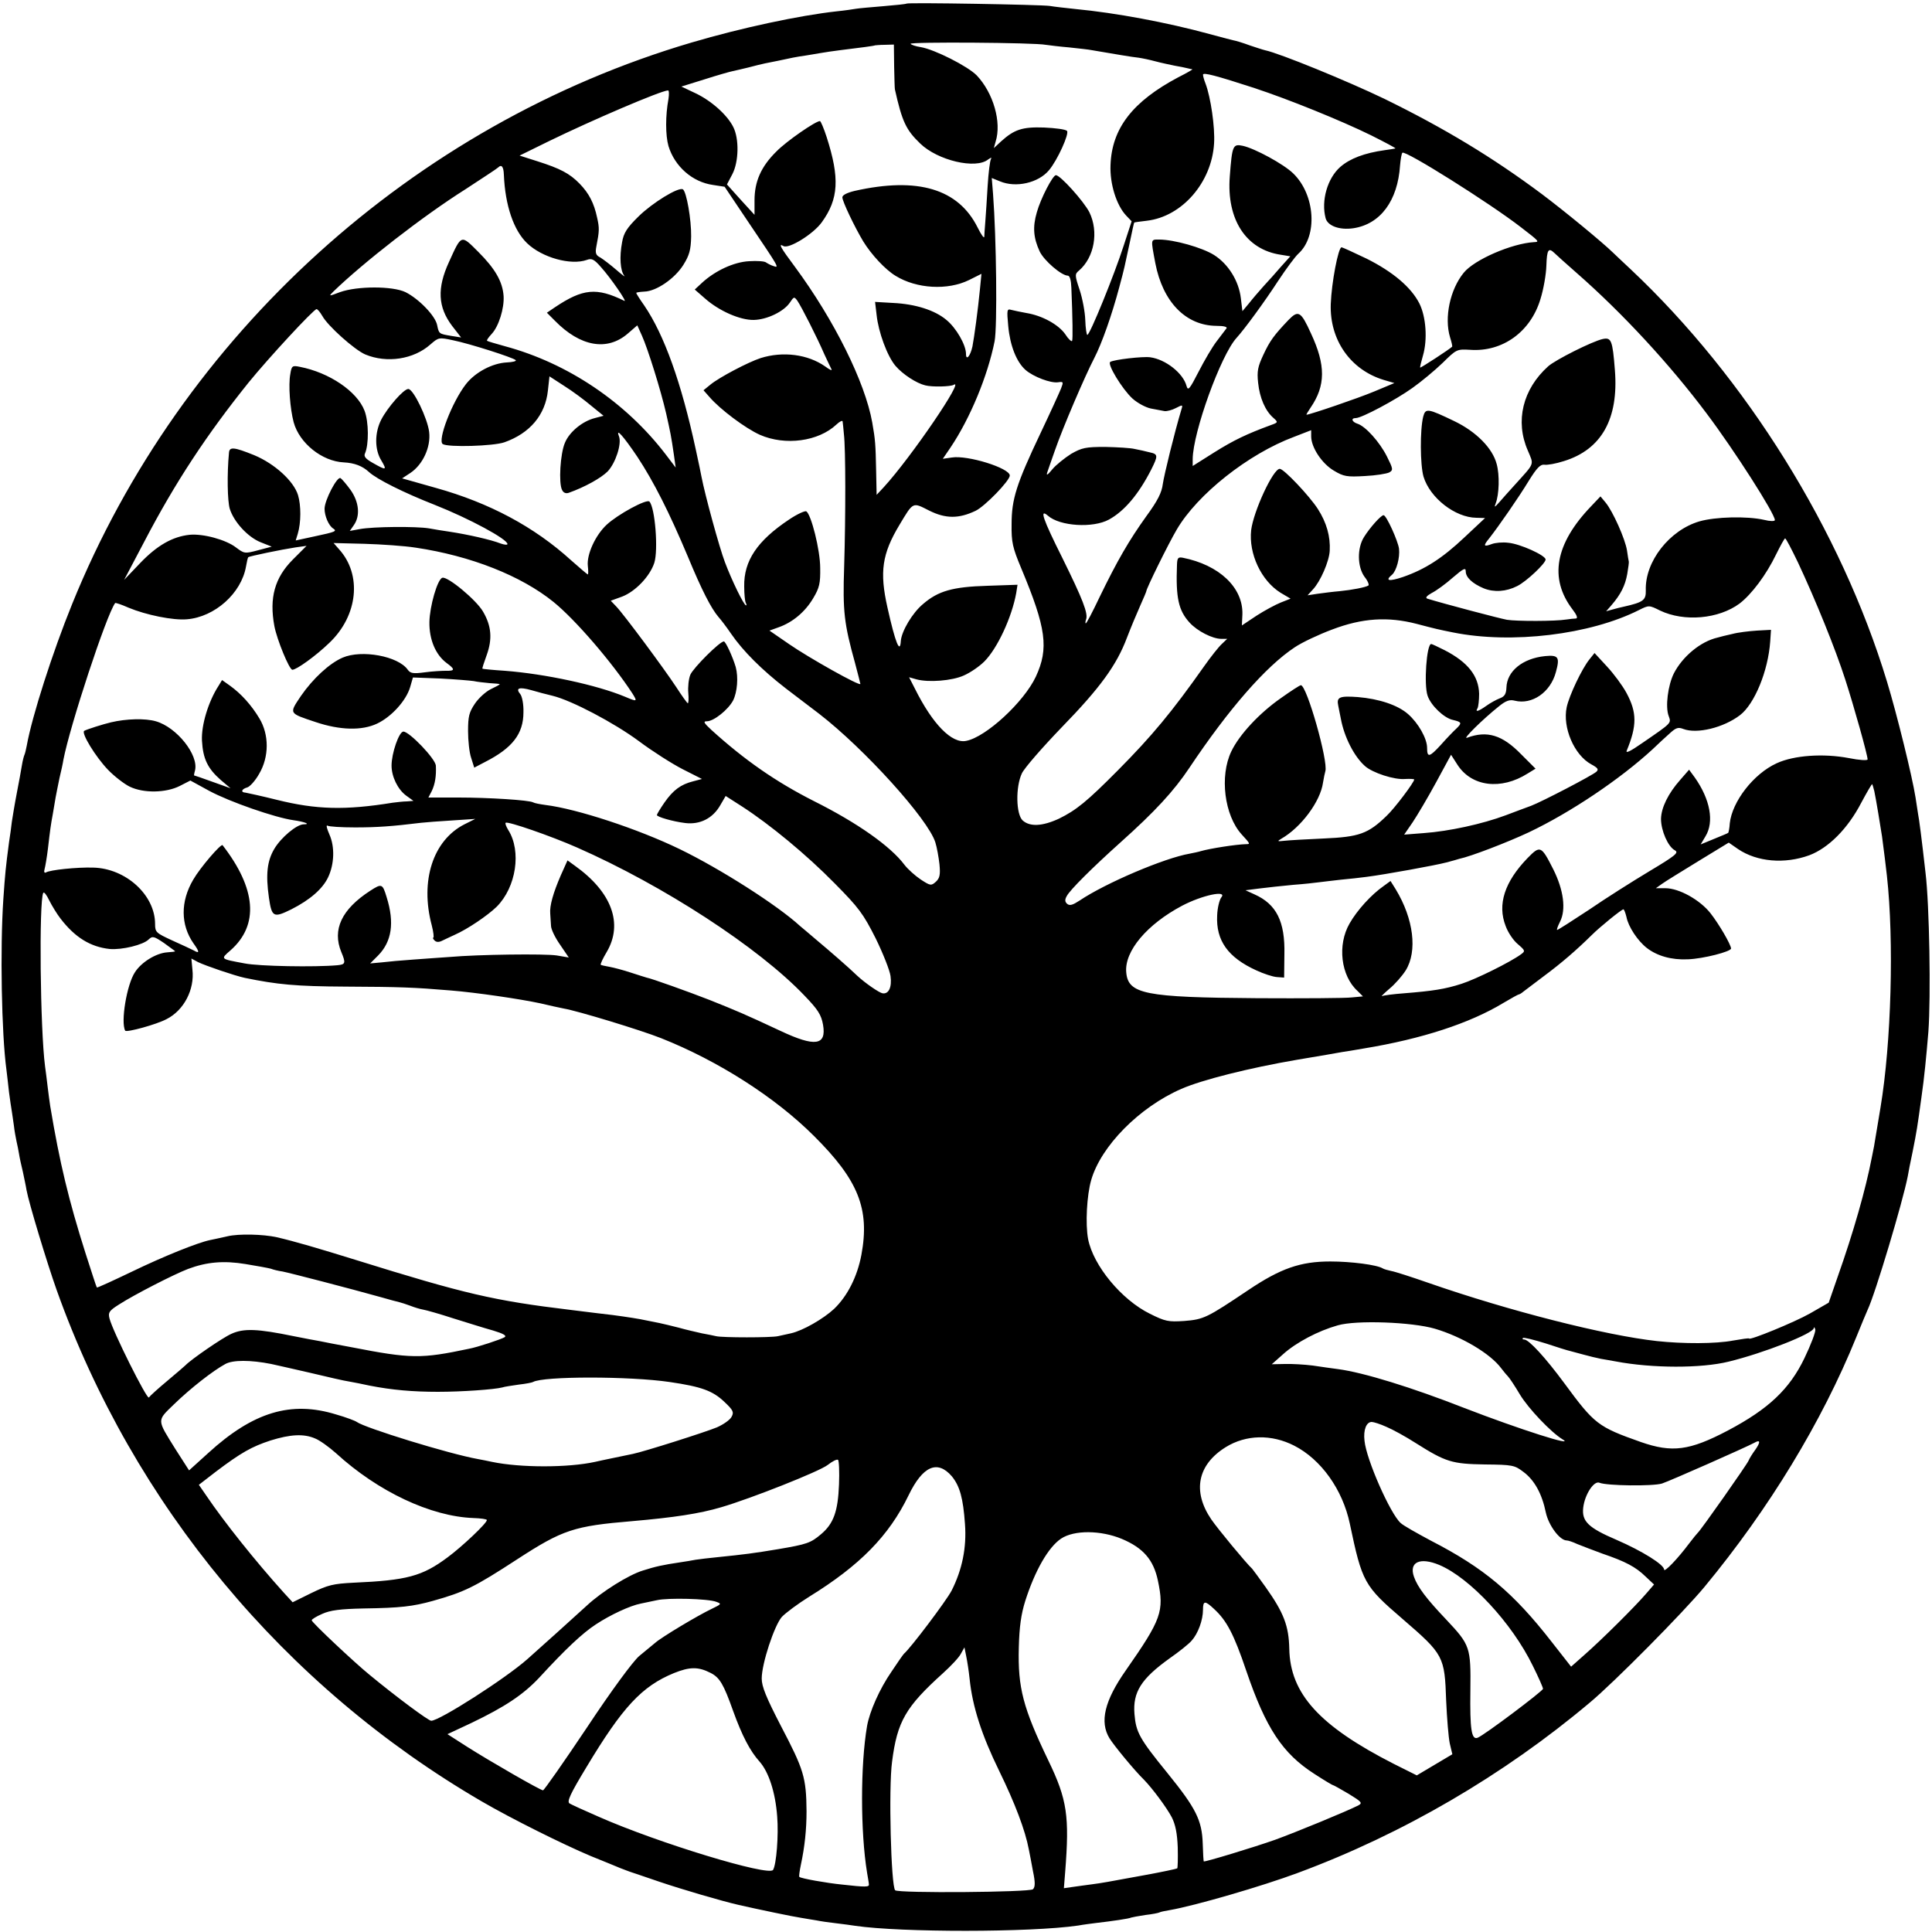 <?xml version="1.0" standalone="no"?>
<!DOCTYPE svg PUBLIC "-//W3C//DTD SVG 20010904//EN"
 "http://www.w3.org/TR/2001/REC-SVG-20010904/DTD/svg10.dtd">
<svg version="1.0" xmlns="http://www.w3.org/2000/svg"
 width="750pt" height="750pt" viewBox="0 0 750 750"
 preserveAspectRatio="xMidYMid meet">
<g transform="translate(0,750) scale(0.1,-0.1)"
fill="#000000" stroke="none">
<path d="M3519 7486 c-2 -2 -43 -6 -90 -10 -47 -4 -95 -8 -106 -10 -11 -2 -45
-7 -75 -10 -145 -16 -370 -64 -563 -121 -1082 -319 -1982 -1135 -2405 -2180
-76 -187 -156 -437 -176 -549 -3 -16 -7 -32 -9 -36 -2 -4 -7 -22 -10 -41 -3
-19 -12 -68 -20 -109 -8 -41 -16 -91 -19 -110 -2 -19 -7 -55 -11 -80 -13 -99
-15 -119 -22 -220 -13 -192 -7 -523 12 -663 2 -18 7 -57 10 -87 4 -30 9 -64
11 -75 2 -11 5 -36 8 -55 2 -19 7 -46 10 -60 3 -14 8 -36 10 -50 2 -14 9 -45
15 -70 5 -25 12 -56 14 -70 9 -50 80 -284 117 -388 297 -833 884 -1539 1650
-1985 115 -67 316 -167 423 -212 48 -19 100 -41 115 -47 15 -6 32 -12 37 -14
6 -2 57 -19 115 -39 89 -30 242 -75 308 -90 70 -16 213 -46 242 -50 19 -3 46
-8 60 -10 14 -3 48 -8 75 -11 28 -3 61 -8 75 -10 177 -26 679 -26 865 1 22 4
54 8 70 10 61 7 130 17 136 21 3 1 28 6 55 10 27 3 52 8 55 10 3 2 21 6 40 9
98 17 359 93 496 144 408 151 800 380 1134 661 94 78 364 351 446 450 250 302
456 641 589 969 19 47 39 95 44 106 30 63 137 421 156 519 2 12 10 55 19 96
16 80 18 94 34 210 11 75 19 159 27 255 10 137 4 492 -11 616 -15 133 -25 210
-29 229 -1 8 -6 38 -10 65 -13 82 -72 322 -111 450 -178 586 -546 1177 -994
1599 -24 22 -55 52 -70 66 -41 40 -188 161 -276 227 -189 141 -377 255 -610
369 -143 69 -407 177 -464 189 -9 2 -36 11 -60 19 -24 9 -53 18 -65 20 -12 3
-52 13 -91 24 -165 45 -363 82 -520 97 -38 4 -83 9 -100 12 -34 5 -551 14
-556 9z m541 -160 c14 -2 54 -7 90 -10 36 -4 76 -8 90 -11 82 -14 158 -27 180
-29 14 -2 43 -8 65 -14 22 -6 56 -13 75 -17 19 -3 42 -8 50 -10 8 -2 17 -4 19
-4 1 -1 -23 -15 -55 -31 -177 -94 -258 -198 -263 -341 -3 -73 23 -155 60 -195
l22 -23 -31 -95 c-36 -112 -131 -346 -141 -346 -3 0 -7 26 -8 58 -1 31 -11 84
-22 117 -19 57 -19 61 -2 75 59 51 77 150 40 226 -22 43 -113 144 -130 144
-12 0 -59 -90 -74 -144 -17 -58 -13 -100 11 -152 17 -36 85 -94 109 -94 8 0
13 -18 14 -47 5 -119 6 -199 3 -206 -2 -5 -15 7 -27 26 -26 37 -89 72 -151 82
-21 4 -47 9 -58 12 -17 5 -18 1 -12 -63 7 -76 32 -139 67 -170 31 -27 98 -52
126 -48 21 3 22 2 12 -24 -6 -15 -41 -92 -79 -172 -95 -200 -113 -258 -113
-355 -1 -70 4 -91 37 -170 98 -234 108 -312 57 -422 -46 -98 -193 -234 -270
-249 -56 -12 -131 65 -200 204 l-22 43 28 -8 c47 -13 139 -6 185 15 25 11 60
35 79 54 51 51 107 172 124 266 l5 32 -117 -4 c-135 -4 -191 -20 -250 -71 -41
-34 -83 -105 -86 -143 -3 -52 -21 -9 -52 130 -31 138 -21 208 47 321 54 90 50
88 115 55 64 -32 115 -32 180 -1 36 17 133 117 133 137 0 29 -164 80 -225 70
l-35 -5 30 44 c76 113 144 277 171 412 11 57 7 401 -6 572 l-5 62 32 -13 c62
-26 149 -6 190 43 33 39 80 143 70 153 -6 6 -45 11 -89 13 -85 3 -116 -8 -167
-54 l-28 -26 7 25 c24 76 -9 189 -73 257 -35 36 -164 101 -217 110 -20 3 -38
9 -40 13 -5 8 483 5 525 -4z m-589 -82 c1 -46 2 -87 3 -91 28 -125 43 -157 98
-210 68 -66 216 -101 264 -62 10 7 15 9 11 2 -4 -7 -10 -54 -13 -105 -3 -51
-7 -113 -9 -138 -2 -25 -4 -52 -4 -59 -1 -8 -12 8 -26 36 -75 150 -232 197
-477 142 -29 -7 -48 -16 -48 -25 0 -16 48 -116 81 -171 32 -52 86 -110 126
-134 81 -50 202 -57 285 -16 l48 24 -6 -61 c-8 -82 -22 -184 -29 -221 -8 -37
-25 -57 -25 -29 0 35 -38 101 -76 132 -45 38 -121 62 -208 66 l-69 4 6 -51 c7
-66 41 -159 73 -197 28 -33 82 -68 116 -76 27 -7 98 -5 110 2 46 29 -164 -280
-271 -397 l-28 -30 -2 98 c-2 97 -3 115 -15 183 -28 157 -148 398 -300 604
-56 75 -66 93 -45 81 20 -13 116 46 149 92 66 91 70 172 19 331 -11 34 -23 62
-26 62 -17 0 -130 -78 -169 -118 -60 -59 -85 -117 -85 -190 l0 -56 -54 59 -53
59 21 40 c25 48 27 138 3 184 -24 47 -85 101 -146 130 l-55 26 90 28 c50 16
99 30 110 32 11 2 38 9 60 14 22 6 51 13 65 16 14 3 36 7 50 10 45 10 75 16
105 20 17 3 44 7 60 10 17 3 50 8 75 11 82 10 135 17 137 19 1 0 18 2 37 2
l36 1 1 -83z m1399 -86 c131 -43 336 -126 452 -183 54 -27 97 -50 95 -51 -1
-1 -20 -4 -42 -7 -78 -11 -134 -32 -172 -65 -50 -44 -75 -131 -57 -199 8 -30
54 -47 108 -39 105 16 172 107 181 244 2 24 6 46 9 49 11 11 340 -196 460
-289 73 -56 73 -57 51 -58 -86 -5 -232 -68 -273 -119 -53 -65 -76 -174 -53
-250 6 -19 10 -36 8 -37 -10 -10 -122 -83 -124 -81 -1 2 4 23 11 47 18 62 12
150 -14 202 -32 63 -103 123 -205 174 -50 24 -94 44 -97 44 -13 0 -39 -138
-42 -220 -5 -140 77 -256 206 -295 l41 -12 -79 -33 c-62 -26 -247 -89 -262
-90 -2 0 5 12 16 28 58 85 59 164 1 288 -39 86 -49 91 -87 52 -56 -59 -72 -80
-98 -136 -21 -45 -25 -63 -20 -108 6 -59 28 -109 59 -136 19 -17 19 -18 -9
-28 -95 -35 -145 -59 -220 -106 l-84 -53 0 27 c1 104 109 403 170 470 31 34
108 139 162 222 31 47 66 94 78 105 76 68 66 229 -20 312 -37 36 -149 97 -196
107 -38 8 -41 1 -50 -119 -13 -167 63 -284 198 -304 l37 -6 -36 -40 c-19 -22
-49 -56 -67 -75 -17 -19 -43 -49 -57 -67 l-26 -31 -6 50 c-8 68 -49 133 -104
168 -46 29 -156 60 -213 60 -34 0 -33 4 -15 -92 29 -150 118 -242 237 -243 29
0 44 -4 39 -10 -4 -5 -21 -28 -38 -50 -17 -22 -48 -75 -70 -118 -35 -68 -41
-76 -47 -55 -13 49 -81 103 -141 111 -29 4 -141 -9 -155 -18 -13 -8 46 -105
86 -142 20 -18 52 -35 72 -39 20 -4 44 -8 53 -10 9 -1 29 4 44 12 25 13 27 13
22 -3 -28 -93 -68 -257 -73 -292 -4 -33 -20 -65 -64 -125 -68 -95 -113 -173
-181 -313 -27 -57 -51 -103 -54 -103 -2 0 -2 7 1 15 9 23 -13 79 -92 239 -76
152 -90 193 -56 164 46 -41 175 -49 237 -15 60 33 115 98 164 194 27 54 27 60
-6 67 -16 4 -41 10 -58 13 -16 4 -68 7 -115 8 -75 0 -90 -3 -132 -27 -25 -16
-59 -43 -73 -60 -17 -21 -24 -26 -20 -13 4 11 17 50 30 86 30 87 117 290 153
359 29 56 68 166 97 275 21 78 20 77 40 170 9 44 17 80 18 81 1 1 23 4 49 7
137 16 252 149 261 300 4 63 -13 179 -33 232 -6 15 -10 30 -10 35 0 10 52 -4
200 -52z m-2275 -42 c-12 -64 -12 -141 0 -183 24 -79 93 -140 173 -151 l45 -7
94 -140 c118 -175 119 -176 96 -168 -10 3 -23 10 -29 14 -5 5 -35 7 -66 5 -59
-3 -132 -37 -183 -84 l-28 -26 39 -34 c55 -49 137 -85 190 -84 52 1 117 33
140 67 16 24 17 24 29 8 16 -23 77 -143 105 -208 13 -27 25 -54 28 -59 3 -6
-8 -1 -24 11 -68 48 -165 60 -251 33 -49 -16 -161 -75 -195 -103 l-27 -22 23
-26 c41 -48 140 -122 196 -147 98 -43 227 -26 297 40 13 12 23 17 24 12 1 -5
3 -27 5 -49 7 -56 7 -318 1 -515 -6 -173 0 -222 42 -373 11 -42 21 -80 21 -82
0 -11 -201 102 -276 154 l-77 53 36 13 c54 19 103 60 134 113 24 40 28 58 27
117 0 70 -35 208 -54 220 -5 3 -36 -11 -67 -32 -123 -82 -176 -160 -174 -260
0 -29 3 -58 6 -63 3 -6 4 -10 1 -10 -8 0 -55 96 -82 168 -21 55 -77 259 -91
332 -3 14 -6 30 -7 35 -1 6 -8 37 -15 70 -56 260 -123 446 -200 559 -17 24
-31 46 -31 49 0 2 14 4 31 5 47 1 119 51 152 104 23 37 29 58 30 110 1 65 -18
174 -32 183 -17 10 -118 -52 -172 -105 -46 -45 -58 -65 -64 -100 -11 -58 -7
-110 8 -130 7 -8 -7 2 -30 22 -23 20 -51 41 -62 48 -18 9 -21 17 -16 43 12 61
12 72 3 112 -12 57 -32 95 -68 132 -39 40 -76 59 -164 87 l-69 22 114 56 c166
81 432 195 462 197 4 1 5 -14 2 -33z m-639 -294 c5 -120 38 -216 90 -266 58
-56 170 -87 232 -65 19 7 28 3 55 -28 38 -42 103 -137 91 -131 -108 53 -161
48 -270 -25 l-31 -21 31 -31 c99 -101 203 -119 283 -50 l37 32 18 -40 c23 -51
73 -211 94 -302 17 -76 19 -85 30 -160 l7 -50 -38 50 c-155 203 -380 355 -625
421 -36 10 -67 19 -69 21 -3 2 6 14 18 27 27 29 49 99 46 147 -4 56 -33 106
-98 171 -68 68 -65 69 -114 -39 -47 -102 -43 -175 12 -248 l35 -45 -38 6 c-48
8 -48 8 -55 42 -7 36 -71 102 -123 128 -50 24 -187 24 -254 0 -45 -17 -45 -17
-25 3 116 112 345 291 513 397 64 42 121 79 126 84 13 13 21 3 22 -28z m4078
-304 c7 -7 46 -42 87 -78 177 -155 361 -354 504 -545 107 -142 265 -389 265
-414 0 -5 -19 -5 -42 1 -66 15 -189 12 -251 -6 -116 -34 -212 -156 -208 -268
1 -38 -10 -46 -85 -63 -10 -2 -30 -7 -44 -11 l-25 -7 21 24 c36 42 53 76 61
121 4 24 7 45 6 48 -1 3 -4 22 -7 43 -7 45 -55 152 -83 186 l-20 24 -37 -39
c-139 -145 -163 -279 -72 -399 17 -22 22 -35 14 -36 -7 0 -24 -2 -38 -4 -42
-7 -193 -7 -230 -1 -28 5 -244 62 -309 82 -9 3 -3 11 17 22 18 9 55 36 82 60
41 35 50 40 50 24 0 -23 25 -47 70 -66 40 -16 87 -13 130 9 36 18 110 88 110
103 0 16 -99 61 -145 65 -22 3 -51 0 -64 -5 -32 -12 -34 -7 -10 22 36 46 114
158 154 224 31 50 45 64 60 62 11 -2 45 4 76 14 146 45 213 164 198 353 -9
116 -14 128 -47 121 -41 -9 -184 -81 -212 -106 -99 -89 -129 -213 -79 -327 24
-58 29 -45 -53 -136 -20 -22 -46 -51 -58 -65 -18 -20 -20 -21 -14 -5 14 36 16
111 4 154 -16 61 -79 125 -164 166 -104 50 -112 51 -121 18 -13 -52 -12 -187
1 -233 25 -83 123 -159 205 -160 l34 -1 -80 -75 c-87 -82 -153 -124 -239 -154
-54 -18 -71 -15 -42 9 17 15 31 66 27 101 -4 30 -49 130 -60 130 -10 0 -53
-48 -76 -85 -27 -43 -26 -115 2 -154 13 -16 19 -32 15 -34 -11 -7 -62 -17
-112 -22 -25 -2 -63 -7 -85 -10 l-39 -6 21 23 c29 31 63 109 65 150 3 55 -12
109 -46 162 -32 50 -132 156 -148 156 -26 0 -102 -165 -111 -238 -10 -92 39
-196 114 -243 l39 -23 -38 -15 c-20 -8 -63 -31 -94 -51 l-57 -38 2 43 c3 104
-90 192 -232 220 -18 3 -21 -1 -22 -28 -5 -128 6 -177 49 -224 30 -33 89 -63
123 -63 l23 0 -21 -20 c-12 -11 -43 -50 -69 -87 -124 -176 -203 -271 -334
-403 -121 -122 -162 -155 -229 -188 -65 -30 -113 -32 -141 -7 -26 24 -28 130
-3 183 10 21 79 100 154 178 149 153 214 242 254 349 15 39 38 94 51 123 13
29 24 55 24 57 0 10 85 183 118 239 80 137 278 294 455 360 l67 26 0 -24 c0
-43 42 -106 88 -133 38 -23 51 -25 120 -21 43 2 85 9 95 14 16 9 15 14 -9 62
-28 56 -83 117 -114 127 -22 7 -27 22 -7 22 23 0 156 71 220 117 34 24 87 68
117 97 54 53 55 54 107 51 126 -9 235 70 273 197 12 38 22 96 23 130 2 62 8
71 31 49z m-4783 -244 c20 -38 125 -132 167 -150 84 -35 188 -19 253 39 31 27
33 28 88 16 64 -13 233 -67 243 -77 4 -4 -12 -8 -35 -9 -56 -3 -122 -38 -158
-84 -54 -69 -112 -220 -90 -233 21 -13 196 -8 239 7 99 35 159 106 169 201 l6
55 57 -37 c32 -20 79 -55 105 -77 l48 -39 -34 -9 c-48 -12 -99 -54 -116 -96
-18 -41 -25 -157 -11 -183 5 -11 15 -15 26 -11 62 22 125 57 151 83 31 33 55
107 44 136 -14 36 17 1 71 -79 64 -97 124 -216 196 -387 55 -133 91 -202 119
-235 10 -11 32 -40 49 -65 46 -67 119 -140 212 -212 19 -15 78 -59 130 -99
176 -136 423 -409 451 -499 6 -19 13 -58 16 -85 4 -41 1 -54 -14 -68 -18 -16
-21 -16 -59 9 -21 14 -50 40 -63 57 -54 72 -183 163 -351 247 -148 75 -269
159 -399 277 -29 27 -32 33 -17 33 27 0 83 45 102 81 16 32 21 90 10 130 -12
40 -39 99 -46 99 -16 0 -118 -102 -130 -129 -7 -17 -10 -49 -8 -71 2 -22 1
-40 -2 -40 -3 1 -23 29 -45 63 -46 70 -203 282 -233 313 l-21 22 44 16 c52 20
108 79 125 131 16 50 3 215 -19 238 -11 11 -123 -50 -166 -90 -44 -41 -78
-116 -73 -160 2 -18 2 -33 0 -33 -2 0 -31 25 -65 55 -143 130 -317 223 -525
281 l-131 37 32 21 c48 32 80 100 73 159 -6 52 -61 167 -81 167 -18 0 -80 -71
-105 -119 -26 -51 -26 -116 0 -158 23 -39 20 -40 -31 -11 -29 16 -38 26 -32
38 15 34 15 122 -2 166 -29 75 -137 148 -251 170 -29 6 -32 4 -37 -28 -8 -43
-1 -134 13 -187 22 -81 110 -152 195 -156 41 -2 72 -14 97 -37 30 -28 136 -81
256 -128 134 -53 282 -133 282 -152 0 -4 -12 -3 -26 2 -38 15 -127 35 -199 46
-22 3 -58 9 -80 13 -49 8 -216 7 -269 -3 l-38 -7 16 23 c25 36 20 89 -13 136
-16 22 -34 43 -39 46 -13 8 -62 -86 -62 -119 0 -28 16 -66 34 -77 15 -10 8
-13 -72 -30 l-74 -16 8 26 c13 43 13 110 1 150 -17 55 -91 122 -170 155 -79
32 -96 33 -98 10 -8 -84 -6 -188 3 -218 16 -51 70 -110 120 -130 l43 -17 -53
-14 c-52 -14 -54 -13 -86 11 -39 30 -127 54 -180 49 -66 -7 -126 -41 -192
-110 l-62 -65 78 148 c120 230 242 415 405 618 79 97 253 285 264 285 4 0 14
-12 22 -26z m5728 -956 c69 -147 146 -337 184 -455 34 -105 87 -294 87 -311 0
-5 -33 -3 -72 5 -100 19 -214 11 -281 -20 -90 -41 -173 -149 -182 -233 -1 -20
-5 -36 -6 -37 -2 -2 -27 -12 -56 -24 l-51 -21 19 32 c34 56 18 143 -42 228
l-22 30 -34 -39 c-47 -53 -74 -108 -75 -152 0 -45 27 -108 54 -122 16 -9 3
-20 -99 -81 -65 -39 -171 -106 -235 -150 -65 -43 -120 -78 -123 -78 -3 0 2 14
11 32 24 47 14 123 -26 203 -47 93 -51 94 -100 44 -89 -92 -118 -180 -85 -264
9 -25 30 -56 47 -70 29 -25 30 -27 12 -40 -41 -30 -174 -96 -230 -114 -65 -21
-112 -28 -224 -37 -41 -3 -79 -8 -85 -11 -5 -2 7 10 28 28 22 18 50 50 64 72
46 74 31 200 -39 315 l-20 32 -26 -19 c-49 -34 -104 -95 -133 -146 -48 -83
-34 -203 31 -262 l21 -21 -43 -4 c-24 -3 -189 -4 -368 -3 -437 3 -501 16 -508
101 -7 82 81 186 217 258 78 41 177 62 152 32 -7 -9 -15 -40 -16 -70 -5 -97
42 -163 152 -213 28 -13 64 -25 80 -26 l28 -2 1 90 c3 128 -31 195 -116 233
l-35 16 55 7 c30 4 89 10 130 14 41 3 86 8 100 10 14 2 52 6 85 10 33 3 78 8
100 11 71 9 269 45 310 56 22 6 45 12 50 14 44 9 187 64 270 103 162 77 354
206 480 322 22 21 52 49 68 63 23 21 32 24 52 16 53 -20 156 5 220 54 56 43
109 171 117 286 l3 45 -55 -3 c-30 -2 -73 -7 -95 -13 -22 -5 -48 -11 -57 -14
-66 -15 -136 -73 -170 -139 -23 -46 -34 -130 -20 -166 10 -28 13 -25 -102
-104 -46 -32 -66 -42 -61 -30 40 97 40 148 -1 224 -15 28 -49 74 -76 103 l-48
52 -20 -25 c-29 -36 -78 -139 -88 -185 -17 -79 29 -186 95 -222 26 -14 30 -20
20 -29 -15 -14 -211 -116 -253 -132 -16 -6 -60 -22 -99 -37 -91 -34 -220 -62
-317 -69 l-77 -6 33 48 c18 27 59 96 91 155 l58 107 25 -39 c55 -85 169 -99
272 -34 l31 19 -56 56 c-73 75 -132 93 -210 64 -20 -8 61 72 125 123 26 21 41
26 60 21 67 -17 139 32 160 111 16 58 10 67 -42 62 -88 -9 -148 -59 -150 -122
-1 -25 -7 -35 -26 -42 -13 -5 -37 -18 -52 -29 -31 -22 -45 -26 -34 -9 3 6 6
31 6 56 -2 69 -43 122 -134 169 -26 13 -49 24 -52 24 -18 0 -29 -158 -14 -201
13 -38 64 -87 99 -94 34 -8 35 -12 12 -34 -10 -9 -37 -37 -60 -63 -44 -48 -53
-50 -53 -11 0 36 -34 96 -74 131 -40 35 -112 59 -195 66 -71 5 -83 0 -76 -33
3 -14 7 -37 10 -50 13 -72 52 -148 94 -185 29 -26 114 -54 156 -50 19 1 35 0
35 -2 0 -11 -77 -113 -107 -141 -72 -70 -107 -82 -244 -88 -68 -3 -137 -7
-154 -9 -26 -3 -28 -2 -11 8 77 44 152 145 162 218 3 18 7 38 9 44 12 38 -72
334 -95 334 -4 0 -38 -22 -76 -49 -85 -59 -163 -143 -194 -208 -46 -96 -27
-248 40 -322 34 -37 34 -38 18 -38 -41 -1 -141 -17 -176 -27 -9 -3 -29 -7 -44
-10 -98 -17 -326 -114 -427 -182 -26 -17 -38 -21 -48 -13 -9 8 -10 16 -2 30
12 24 101 112 209 209 133 119 207 199 267 289 153 229 297 394 409 468 28 19
94 50 145 69 118 45 217 51 329 22 72 -19 85 -22 140 -33 228 -46 533 -9 723
87 38 19 39 19 81 -2 94 -45 228 -33 309 27 47 36 104 112 142 191 17 34 32
62 35 62 3 0 25 -42 49 -92z m-5365 56 c214 -32 409 -109 535 -211 85 -69 227
-234 306 -355 20 -32 19 -33 -28 -13 -110 46 -311 89 -467 101 -47 3 -86 7
-87 8 -2 1 6 24 16 52 23 63 19 114 -14 170 -26 45 -138 138 -158 131 -19 -6
-49 -111 -50 -172 -1 -68 24 -127 67 -159 33 -24 33 -31 -3 -30 -16 0 -53 -2
-82 -6 -45 -6 -56 -4 -66 10 -37 53 -179 79 -253 47 -51 -22 -115 -81 -162
-149 -46 -69 -48 -66 57 -101 95 -32 180 -34 239 -6 55 26 112 88 128 141 l11
38 106 -4 c58 -3 117 -8 130 -10 13 -3 41 -6 62 -8 22 -1 39 -3 39 -4 0 -2
-15 -10 -34 -19 -19 -9 -47 -34 -62 -56 -23 -34 -27 -50 -27 -107 0 -37 5 -84
12 -104 l12 -38 42 22 c106 54 149 109 149 193 1 30 -5 61 -12 70 -20 24 -5
29 42 16 24 -7 61 -17 83 -22 74 -18 239 -105 335 -176 52 -39 129 -88 170
-109 l75 -38 -34 -9 c-48 -12 -78 -34 -112 -83 -16 -23 -29 -45 -29 -48 0 -7
61 -25 110 -31 57 -7 107 18 136 69 l21 36 64 -41 c108 -70 249 -186 359 -298
94 -95 111 -118 159 -213 29 -59 55 -125 58 -147 6 -43 -7 -71 -31 -67 -13 2
-68 40 -98 68 -33 32 -108 97 -157 138 -29 25 -59 50 -65 55 -88 81 -311 223
-468 299 -161 78 -398 156 -520 171 -22 3 -43 7 -48 10 -14 9 -174 19 -291 19
l-116 0 13 25 c13 27 18 59 16 99 -2 27 -103 132 -126 132 -17 0 -46 -84 -46
-132 0 -43 24 -92 56 -116 l29 -21 -25 -2 c-14 0 -38 -3 -55 -5 -185 -30 -297
-27 -450 11 -60 15 -116 27 -122 28 -20 1 -15 14 6 20 10 2 32 26 47 53 39 66
39 152 1 215 -31 52 -71 96 -114 127 l-31 22 -14 -23 c-39 -60 -67 -152 -64
-212 4 -71 22 -108 73 -153 l38 -32 -70 25 c-38 14 -71 25 -72 25 0 0 1 9 4
19 15 60 -71 168 -152 191 -41 12 -115 10 -174 -4 -30 -7 -93 -27 -104 -33
-13 -8 44 -101 92 -151 25 -26 64 -56 85 -66 54 -26 141 -24 194 3 l41 21 73
-40 c80 -43 256 -104 327 -114 43 -6 69 -16 40 -16 -27 0 -88 -51 -114 -95
-28 -47 -34 -99 -21 -190 11 -76 18 -79 87 -45 73 37 122 80 143 125 24 51 26
118 5 165 -10 23 -14 38 -8 35 5 -4 54 -7 107 -7 85 0 143 4 257 18 17 2 71 6
120 9 l90 6 -42 -21 c-122 -62 -173 -219 -127 -392 7 -27 9 -48 6 -48 -3 0 -1
-5 5 -11 7 -7 17 -7 29 -1 11 5 33 16 49 23 50 22 128 75 163 109 76 76 97
216 45 298 -8 13 -13 26 -10 28 7 7 175 -51 277 -96 336 -148 705 -388 883
-575 52 -54 65 -74 72 -113 14 -81 -31 -87 -165 -24 -139 65 -170 78 -275 120
-82 32 -224 83 -245 87 -3 1 -30 9 -60 19 -30 10 -68 20 -85 23 -16 3 -32 6
-33 8 -2 2 8 24 23 49 65 110 20 233 -123 335 l-29 21 -26 -58 c-29 -67 -44
-118 -41 -149 1 -13 2 -34 3 -47 0 -13 16 -46 35 -73 l34 -50 -47 8 c-46 7
-303 4 -416 -6 -33 -2 -96 -7 -140 -10 -44 -3 -100 -8 -124 -11 l-44 -4 31 31
c53 54 64 127 33 226 -16 53 -19 54 -64 25 -111 -72 -148 -151 -112 -238 18
-43 16 -48 -15 -51 -88 -8 -305 -4 -360 7 -96 18 -95 16 -55 51 111 98 100
239 -31 408 -6 7 -87 -87 -114 -134 -50 -85 -49 -175 1 -247 24 -33 24 -41 2
-28 -10 5 -48 23 -84 39 -63 29 -67 32 -67 64 0 113 -114 216 -240 219 -63 2
-169 -9 -184 -19 -6 -3 -8 3 -5 13 3 11 9 46 13 79 9 77 11 92 19 135 3 19 8
49 11 65 3 17 10 50 15 75 6 25 13 56 15 70 25 131 167 563 201 609 1 2 25 -6
52 -18 67 -28 173 -50 227 -45 108 9 211 101 229 205 3 18 7 35 9 36 4 4 130
30 183 38 l43 6 -53 -53 c-71 -71 -92 -149 -72 -258 10 -53 58 -170 70 -170
16 0 90 53 143 104 112 106 128 265 38 364 l-21 24 119 -3 c66 -2 156 -8 200
-15z m5662 -945 c7 -33 24 -137 30 -176 10 -76 13 -101 19 -153 28 -254 17
-648 -25 -900 -5 -30 -12 -71 -15 -90 -3 -19 -8 -46 -10 -60 -3 -14 -7 -34 -9
-45 -23 -120 -71 -289 -132 -461 l-35 -101 -73 -42 c-60 -34 -236 -106 -236
-97 0 2 -28 -2 -62 -8 -68 -13 -194 -13 -296 -2 -200 22 -574 117 -887 226
-66 23 -131 44 -144 46 -14 3 -28 7 -33 10 -22 14 -123 27 -204 27 -116 0
-193 -27 -318 -111 -161 -108 -173 -114 -249 -120 -61 -4 -73 -2 -133 28 -110
54 -220 187 -240 290 -11 59 -5 170 12 229 38 132 187 283 350 354 80 35 262
81 449 113 83 14 161 27 175 30 14 2 52 8 85 14 225 37 411 98 540 176 32 19
59 34 62 34 2 0 9 4 16 10 7 5 44 33 82 62 66 49 123 98 184 158 32 32 116
100 123 100 3 0 8 -14 12 -30 7 -37 43 -92 79 -120 40 -31 96 -47 159 -44 60
2 168 30 168 42 -1 16 -47 95 -80 137 -41 52 -122 97 -175 97 l-37 0 24 17
c12 9 76 48 141 88 l118 72 36 -25 c74 -50 181 -59 277 -24 74 28 149 103 201
203 22 41 41 74 43 73 1 -2 5 -14 8 -27z m-7041 -495 c56 -73 116 -110 191
-118 48 -4 130 16 151 37 15 14 20 13 60 -14 23 -17 43 -31 43 -32 0 -1 -14
-3 -31 -4 -43 -3 -100 -38 -125 -77 -32 -48 -56 -194 -38 -227 5 -8 122 24
161 45 67 34 109 115 100 192 l-4 43 26 -14 c29 -14 140 -52 181 -61 126 -26
199 -33 391 -34 213 -1 266 -3 409 -15 99 -8 269 -33 348 -50 34 -8 74 -17 90
-20 54 -9 300 -84 378 -115 222 -88 444 -230 594 -380 172 -171 217 -283 184
-461 -16 -85 -54 -160 -106 -210 -42 -39 -122 -85 -168 -95 -14 -3 -36 -8 -50
-11 -27 -6 -216 -6 -240 0 -8 2 -33 7 -55 11 -22 5 -62 14 -90 22 -27 7 -61
15 -75 18 -14 3 -36 7 -50 10 -26 6 -78 14 -131 21 -19 2 -92 11 -164 20 -299
36 -410 62 -834 194 -145 45 -237 72 -306 88 -54 12 -148 14 -191 4 -27 -6
-58 -13 -69 -15 -48 -10 -180 -63 -304 -123 -73 -35 -134 -63 -135 -61 -2 2
-21 62 -44 133 -65 205 -100 349 -137 571 -3 18 -7 52 -10 75 -3 24 -7 60 -10
79 -19 144 -24 642 -7 674 3 5 13 -8 23 -29 10 -20 30 -53 44 -71z m816 -1359
c10 -4 31 -9 46 -11 26 -5 258 -65 383 -100 30 -9 62 -17 70 -19 8 -2 27 -8
43 -14 15 -6 38 -13 50 -15 12 -2 65 -17 117 -34 52 -16 121 -38 154 -47 40
-12 54 -20 45 -26 -13 -8 -106 -39 -139 -45 -185 -39 -224 -39 -455 6 -55 10
-111 21 -125 24 -14 2 -59 11 -100 19 -141 29 -194 31 -242 9 -34 -15 -156
-99 -178 -122 -3 -3 -34 -30 -70 -60 -36 -30 -68 -59 -72 -65 -7 -10 -141 258
-153 307 -6 23 -1 30 37 54 59 38 213 117 268 138 72 27 138 33 223 19 43 -7
87 -15 98 -18z m4519 -233 c105 -31 216 -97 258 -154 7 -9 18 -23 25 -30 7 -7
28 -39 47 -71 33 -55 121 -147 165 -174 57 -33 -168 39 -380 121 -204 80 -392
138 -490 151 -22 3 -67 9 -99 14 -32 4 -82 7 -109 6 l-50 -1 44 39 c51 46 137
91 212 112 72 21 288 13 377 -13z m1435 -114 c-58 -121 -140 -198 -297 -281
-150 -79 -217 -87 -338 -45 -167 59 -180 69 -297 228 -73 99 -138 170 -156
170 -6 0 -8 2 -5 6 3 3 43 -7 88 -21 45 -15 87 -28 93 -29 7 -2 30 -8 52 -14
22 -6 54 -14 70 -17 17 -3 42 -7 57 -10 143 -27 332 -27 438 -1 136 33 329
109 331 130 1 6 3 4 6 -5 2 -9 -17 -59 -42 -111z m-5952 -23 c16 -3 83 -19
150 -34 67 -16 136 -32 152 -34 17 -3 53 -10 80 -16 87 -17 167 -24 265 -24
94 0 219 9 250 17 8 3 37 7 64 11 27 3 52 8 55 10 39 23 375 23 531 0 123 -18
167 -34 212 -77 34 -32 38 -40 28 -58 -6 -12 -32 -30 -57 -41 -46 -19 -282
-94 -326 -103 -42 -9 -122 -25 -147 -31 -105 -23 -290 -23 -400 0 -14 3 -38 8
-55 11 -112 20 -439 121 -470 144 -5 4 -41 18 -80 29 -175 54 -322 10 -497
-150 l-74 -67 -52 81 c-74 119 -74 110 -6 176 64 62 151 130 199 156 29 16 97
16 178 0z m4329 -244 c24 -10 75 -38 114 -63 117 -74 141 -81 269 -83 107 -1
115 -3 149 -29 43 -32 72 -85 87 -158 11 -50 54 -108 81 -108 6 0 24 -6 41
-14 18 -7 61 -24 97 -37 91 -31 130 -52 168 -89 l33 -31 -32 -37 c-43 -50
-172 -178 -237 -235 l-53 -47 -76 97 c-148 190 -262 286 -468 392 -54 29 -108
59 -118 69 -40 36 -133 246 -140 319 -5 42 7 73 28 73 7 0 33 -8 57 -19z
m-4159 -45 c18 -7 54 -33 81 -57 164 -150 369 -246 534 -252 28 -1 52 -4 52
-8 0 -12 -96 -103 -153 -145 -98 -73 -158 -89 -364 -98 -80 -4 -100 -9 -164
-40 l-73 -36 -34 37 c-111 123 -232 275 -299 374 l-31 45 66 51 c98 74 139 97
212 121 77 24 129 27 173 8z m3801 -28 c104 -53 188 -170 216 -303 48 -228 55
-241 205 -370 160 -138 163 -145 169 -317 3 -68 9 -142 14 -166 l10 -42 -69
-41 -69 -41 -90 45 c-288 147 -402 272 -405 447 -2 88 -21 139 -92 239 -26 36
-49 68 -52 71 -22 20 -133 154 -159 192 -74 109 -53 212 56 280 79 49 178 51
266 6z m1790 -16 c-11 -15 -23 -34 -26 -42 -6 -15 -186 -271 -197 -280 -3 -3
-19 -22 -34 -42 -44 -59 -97 -114 -97 -101 0 19 -85 72 -184 115 -110 47 -136
72 -130 125 6 52 42 106 63 97 28 -12 208 -14 243 -3 33 11 329 142 358 158
24 14 25 3 4 -27z m-3557 -135 c-4 -104 -21 -152 -70 -193 -40 -34 -55 -39
-167 -58 -96 -16 -128 -20 -235 -31 -33 -3 -71 -8 -85 -10 -14 -3 -41 -7 -60
-10 -67 -10 -95 -16 -145 -32 -55 -17 -159 -82 -216 -135 -47 -43 -191 -173
-232 -209 -86 -76 -341 -239 -373 -239 -11 0 -136 93 -239 178 -58 47 -225
204 -225 212 0 4 18 15 41 25 31 14 69 19 162 21 141 2 190 8 266 29 125 35
163 54 329 162 177 115 220 129 447 148 161 14 261 29 345 54 116 34 381 139
413 164 18 14 35 23 40 20 4 -2 6 -46 4 -96z m438 32 c31 -38 44 -85 51 -185
7 -92 -11 -178 -52 -259 -21 -40 -159 -223 -185 -245 -3 -3 -25 -34 -48 -69
-47 -68 -85 -155 -95 -211 -26 -151 -26 -411 0 -570 3 -19 7 -39 7 -45 2 -11
-14 -11 -103 -1 -61 6 -162 24 -167 30 -2 2 1 23 6 47 15 70 22 137 22 208 -1
131 -11 162 -99 330 -58 112 -75 154 -75 185 0 58 49 206 78 239 14 15 62 51
107 79 196 121 309 236 385 393 55 114 112 139 168 74z m660 -243 c83 -35 123
-81 140 -162 25 -119 14 -150 -125 -349 -82 -117 -102 -199 -63 -263 18 -29
97 -125 134 -161 33 -34 88 -108 108 -146 14 -28 21 -62 23 -117 1 -43 0 -79
-2 -81 -3 -2 -59 -14 -125 -26 -153 -28 -162 -30 -207 -36 -21 -3 -54 -7 -73
-10 l-35 -5 5 63 c17 216 8 281 -65 432 -99 206 -119 283 -115 439 2 81 9 130
25 181 38 119 90 209 139 242 51 34 154 33 236 -1z m1232 -101 c119 -50 282
-225 363 -391 22 -44 40 -85 40 -90 -1 -9 -228 -180 -254 -190 -24 -9 -30 33
-28 184 2 168 -1 176 -93 274 -78 82 -112 127 -126 167 -20 57 23 77 98 46z
m-2807 -143 c22 -8 21 -9 -16 -27 -55 -26 -195 -110 -220 -132 -12 -10 -40
-33 -63 -52 -24 -21 -105 -130 -203 -278 -89 -133 -166 -243 -170 -243 -10 0
-203 111 -293 168 l-78 50 94 44 c129 62 200 109 262 175 103 112 168 173 220
207 56 37 133 73 175 81 15 3 43 9 62 13 43 10 198 6 230 -6z m1933 -28 c49
-45 77 -98 125 -240 76 -223 141 -321 264 -400 37 -24 70 -44 73 -44 2 0 29
-15 61 -34 49 -30 54 -35 38 -44 -42 -22 -244 -105 -324 -134 -82 -29 -273
-87 -277 -84 -1 1 -3 32 -4 69 -3 91 -26 137 -137 274 -109 134 -122 158 -128
229 -7 85 26 137 136 216 36 25 75 56 86 69 25 28 44 80 44 120 0 36 8 36 43
3z m-949 -271 c11 -108 47 -219 115 -358 61 -125 101 -230 115 -305 3 -14 10
-51 16 -84 9 -43 9 -61 0 -70 -12 -12 -523 -16 -535 -4 -16 16 -26 397 -12
499 20 157 53 213 198 344 31 28 62 61 69 75 l14 25 7 -35 c4 -19 10 -58 13
-87z m-1006 23 c36 -18 51 -44 88 -148 35 -97 66 -156 103 -197 35 -40 61
-118 68 -212 6 -73 -3 -187 -16 -208 -16 -26 -445 104 -676 206 -55 24 -106
47 -114 52 -11 7 2 36 65 140 141 235 216 315 340 366 62 25 95 25 142 1z"/>
</g>
</svg>
